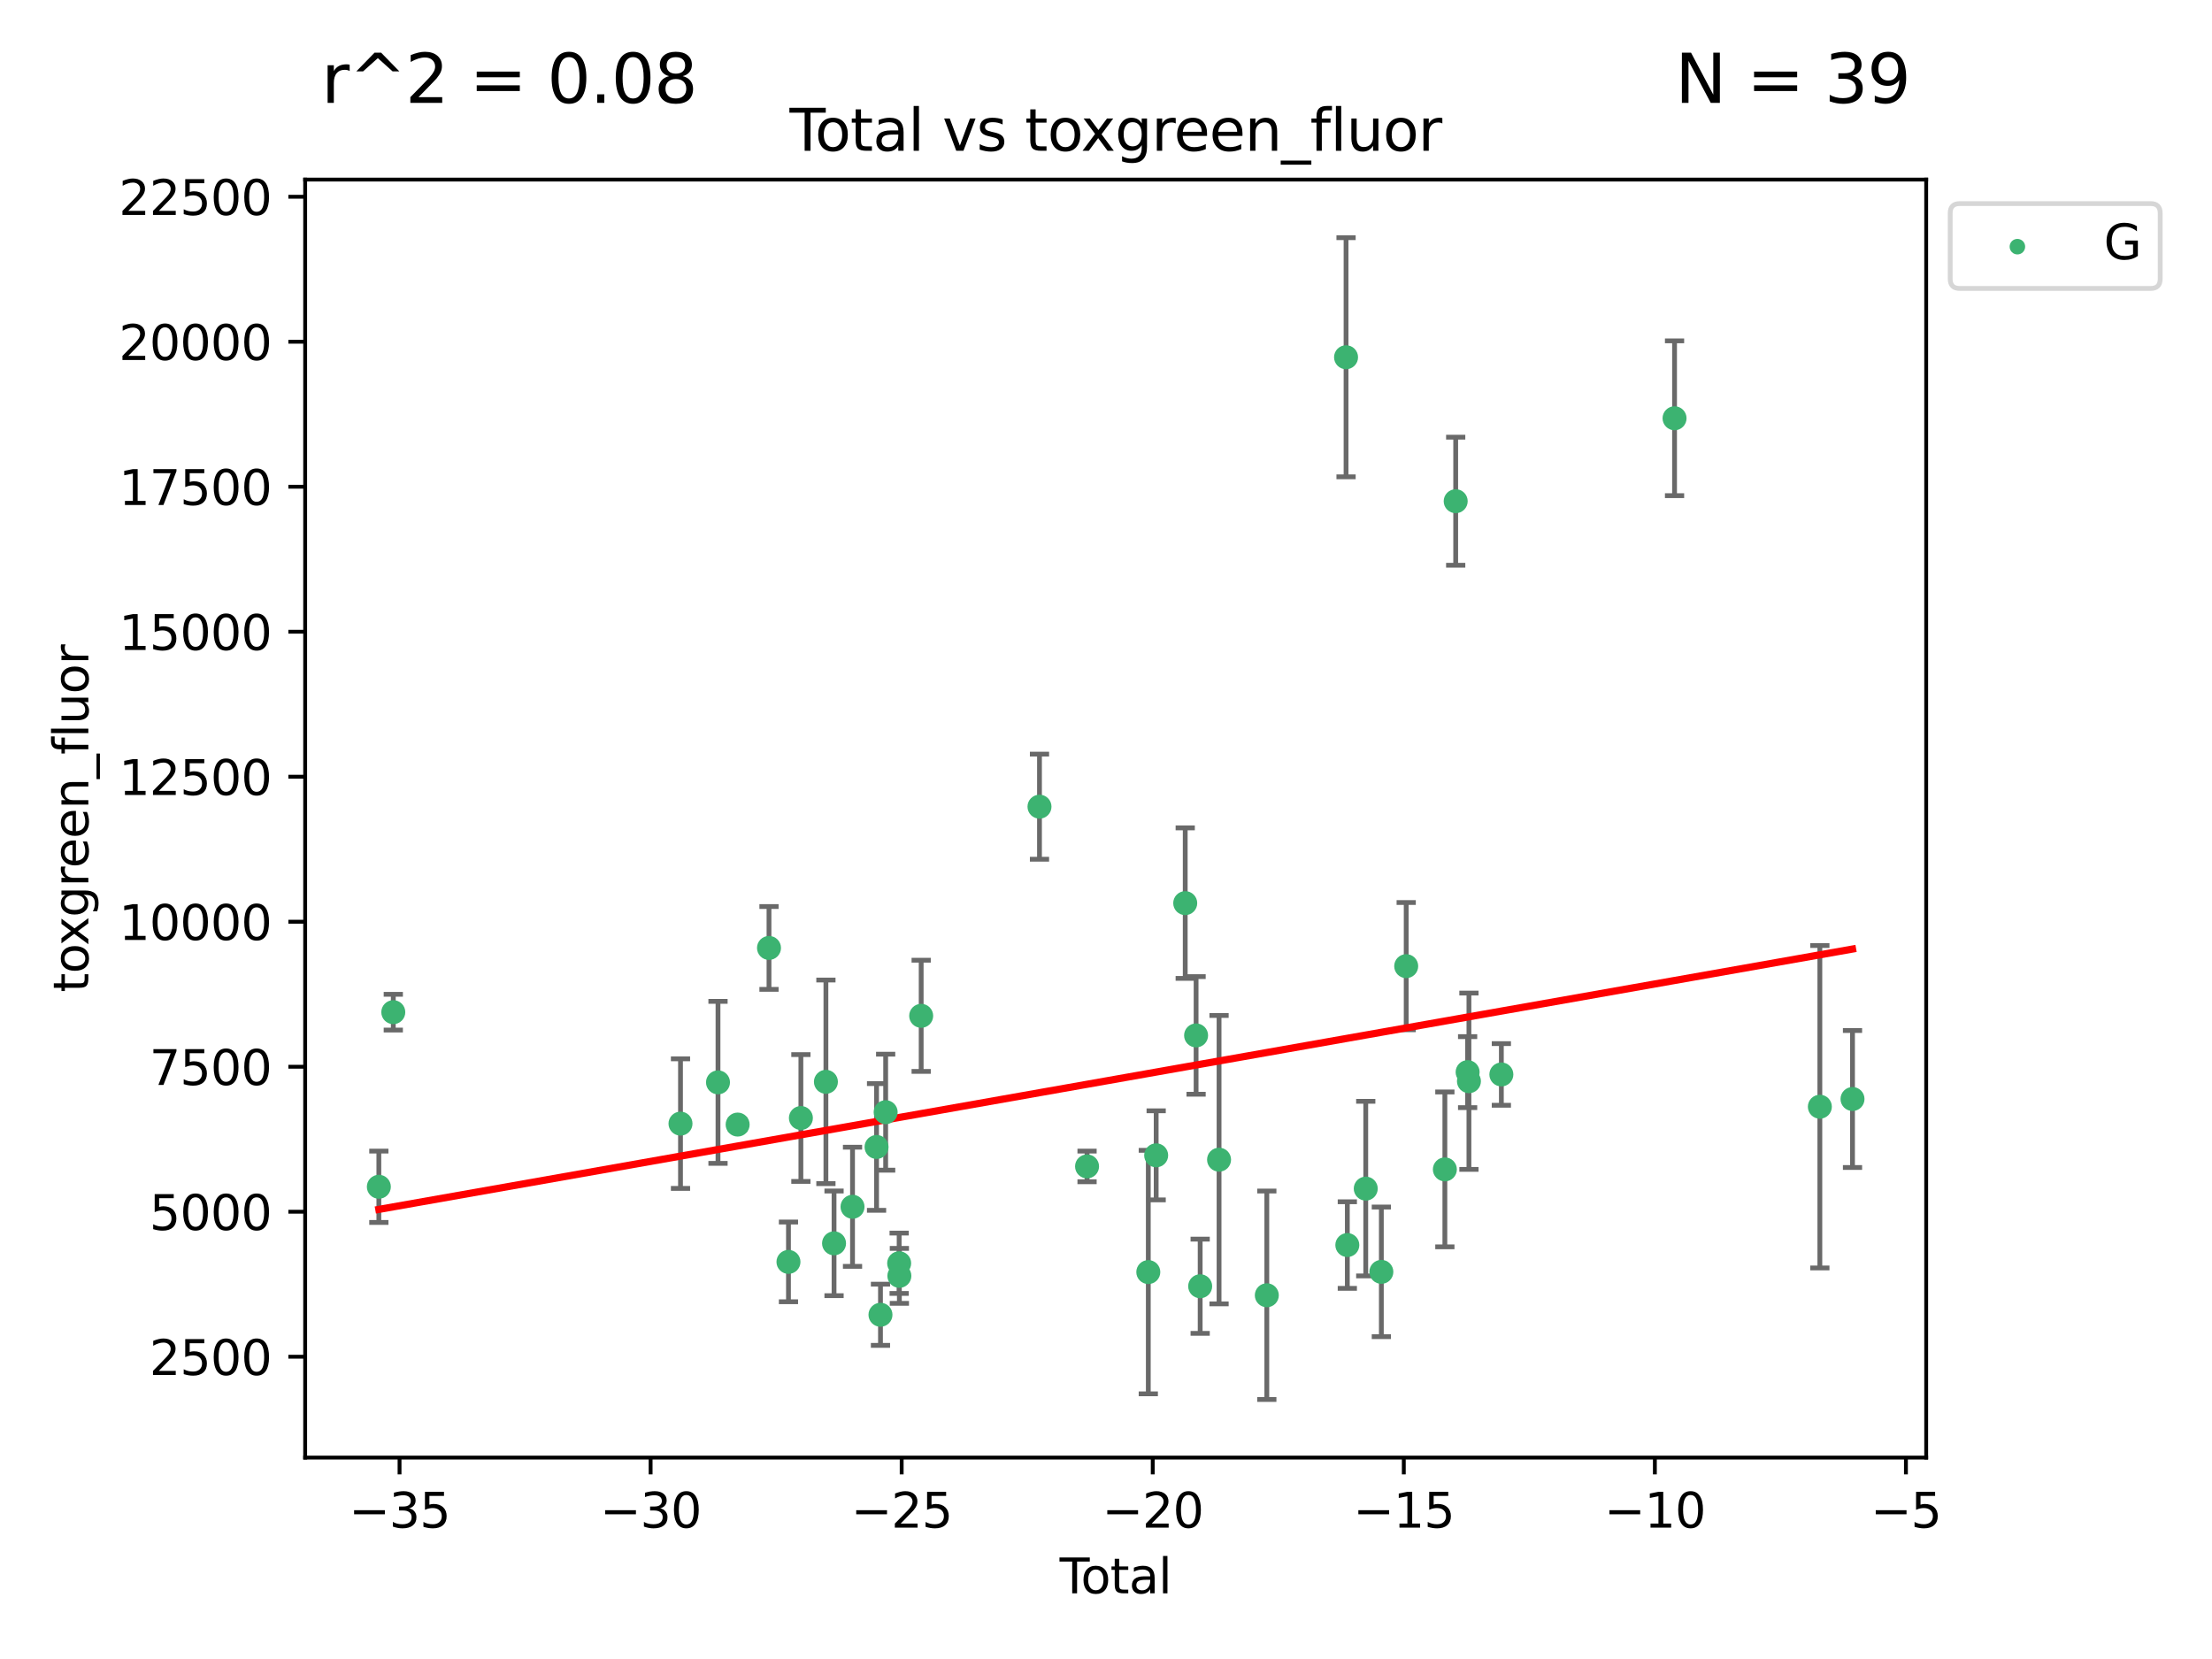 <?xml version="1.0" encoding="utf-8" standalone="no"?>
<!DOCTYPE svg PUBLIC "-//W3C//DTD SVG 1.1//EN"
  "http://www.w3.org/Graphics/SVG/1.1/DTD/svg11.dtd">
<svg xmlns:xlink="http://www.w3.org/1999/xlink" width="460.8pt" height="345.6pt" viewBox="0 0 460.8 345.6" xmlns="http://www.w3.org/2000/svg" version="1.1">
 <defs>
  <style type="text/css">*{stroke-linejoin: round; stroke-linecap: butt}</style>
 </defs>
 <g id="figure_1">
  <g id="patch_1">
   <path d="M 0 345.6 
L 460.8 345.6 
L 460.8 0 
L 0 0 
z
" style="fill: #ffffff"/>
  </g>
  <g id="axes_1">
   <g id="patch_2">
    <path d="M 63.571 303.64 
L 401.26 303.64 
L 401.26 37.411 
L 63.571 37.411 
z
" style="fill: #ffffff"/>
   </g>
   <g id="PathCollection_1">
    <defs>
     <path id="m47fda59c06" d="M 0 1.118 
C 0.297 1.118 0.581 1 0.791 0.791 
C 1 0.581 1.118 0.297 1.118 0 
C 1.118 -0.297 1 -0.581 0.791 -0.791 
C 0.581 -1 0.297 -1.118 0 -1.118 
C -0.297 -1.118 -0.581 -1 -0.791 -0.791 
C -1 -0.581 -1.118 -0.297 -1.118 0 
C -1.118 0.297 -1 0.581 -0.791 0.791 
C -0.581 1 -0.297 1.118 0 1.118 
z
" style="stroke: #3cb371"/>
    </defs>
    <g clip-path="url(#p2d0aa99633)">
     <use xlink:href="#m47fda59c06" x="78.921" y="247.227" style="fill: #3cb371; stroke: #3cb371"/>
     <use xlink:href="#m47fda59c06" x="81.93" y="210.854" style="fill: #3cb371; stroke: #3cb371"/>
     <use xlink:href="#m47fda59c06" x="141.76" y="234.071" style="fill: #3cb371; stroke: #3cb371"/>
     <use xlink:href="#m47fda59c06" x="149.573" y="225.475" style="fill: #3cb371; stroke: #3cb371"/>
     <use xlink:href="#m47fda59c06" x="153.665" y="234.268" style="fill: #3cb371; stroke: #3cb371"/>
     <use xlink:href="#m47fda59c06" x="160.196" y="197.472" style="fill: #3cb371; stroke: #3cb371"/>
     <use xlink:href="#m47fda59c06" x="164.252" y="262.875" style="fill: #3cb371; stroke: #3cb371"/>
     <use xlink:href="#m47fda59c06" x="166.84" y="232.901" style="fill: #3cb371; stroke: #3cb371"/>
     <use xlink:href="#m47fda59c06" x="172.053" y="225.363" style="fill: #3cb371; stroke: #3cb371"/>
     <use xlink:href="#m47fda59c06" x="173.747" y="259.009" style="fill: #3cb371; stroke: #3cb371"/>
     <use xlink:href="#m47fda59c06" x="177.596" y="251.395" style="fill: #3cb371; stroke: #3cb371"/>
     <use xlink:href="#m47fda59c06" x="182.603" y="238.934" style="fill: #3cb371; stroke: #3cb371"/>
     <use xlink:href="#m47fda59c06" x="183.419" y="273.89" style="fill: #3cb371; stroke: #3cb371"/>
     <use xlink:href="#m47fda59c06" x="184.499" y="231.689" style="fill: #3cb371; stroke: #3cb371"/>
     <use xlink:href="#m47fda59c06" x="187.311" y="263.16" style="fill: #3cb371; stroke: #3cb371"/>
     <use xlink:href="#m47fda59c06" x="187.355" y="265.785" style="fill: #3cb371; stroke: #3cb371"/>
     <use xlink:href="#m47fda59c06" x="191.898" y="211.615" style="fill: #3cb371; stroke: #3cb371"/>
     <use xlink:href="#m47fda59c06" x="216.545" y="168.044" style="fill: #3cb371; stroke: #3cb371"/>
     <use xlink:href="#m47fda59c06" x="226.453" y="242.983" style="fill: #3cb371; stroke: #3cb371"/>
     <use xlink:href="#m47fda59c06" x="239.213" y="264.995" style="fill: #3cb371; stroke: #3cb371"/>
     <use xlink:href="#m47fda59c06" x="240.851" y="240.676" style="fill: #3cb371; stroke: #3cb371"/>
     <use xlink:href="#m47fda59c06" x="246.904" y="188.14" style="fill: #3cb371; stroke: #3cb371"/>
     <use xlink:href="#m47fda59c06" x="249.167" y="215.697" style="fill: #3cb371; stroke: #3cb371"/>
     <use xlink:href="#m47fda59c06" x="250.017" y="267.949" style="fill: #3cb371; stroke: #3cb371"/>
     <use xlink:href="#m47fda59c06" x="253.952" y="241.583" style="fill: #3cb371; stroke: #3cb371"/>
     <use xlink:href="#m47fda59c06" x="263.901" y="269.828" style="fill: #3cb371; stroke: #3cb371"/>
     <use xlink:href="#m47fda59c06" x="280.407" y="74.42" style="fill: #3cb371; stroke: #3cb371"/>
     <use xlink:href="#m47fda59c06" x="280.673" y="259.367" style="fill: #3cb371; stroke: #3cb371"/>
     <use xlink:href="#m47fda59c06" x="284.511" y="247.611" style="fill: #3cb371; stroke: #3cb371"/>
     <use xlink:href="#m47fda59c06" x="287.76" y="264.952" style="fill: #3cb371; stroke: #3cb371"/>
     <use xlink:href="#m47fda59c06" x="292.937" y="201.267" style="fill: #3cb371; stroke: #3cb371"/>
     <use xlink:href="#m47fda59c06" x="300.991" y="243.605" style="fill: #3cb371; stroke: #3cb371"/>
     <use xlink:href="#m47fda59c06" x="303.248" y="104.411" style="fill: #3cb371; stroke: #3cb371"/>
     <use xlink:href="#m47fda59c06" x="305.733" y="223.343" style="fill: #3cb371; stroke: #3cb371"/>
     <use xlink:href="#m47fda59c06" x="306.006" y="225.238" style="fill: #3cb371; stroke: #3cb371"/>
     <use xlink:href="#m47fda59c06" x="312.761" y="223.827" style="fill: #3cb371; stroke: #3cb371"/>
     <use xlink:href="#m47fda59c06" x="348.839" y="87.133" style="fill: #3cb371; stroke: #3cb371"/>
     <use xlink:href="#m47fda59c06" x="379.109" y="230.553" style="fill: #3cb371; stroke: #3cb371"/>
     <use xlink:href="#m47fda59c06" x="385.911" y="228.943" style="fill: #3cb371; stroke: #3cb371"/>
    </g>
   </g>
   <g id="matplotlib.axis_1">
    <g id="xtick_1">
     <g id="line2d_1">
      <defs>
       <path id="m4fdd959d1a" d="M 0 0 
L 0 3.5 
" style="stroke: #000000; stroke-width: 0.8"/>
      </defs>
      <g>
       <use xlink:href="#m4fdd959d1a" x="83.232" y="303.64" style="stroke: #000000; stroke-width: 0.8"/>
      </g>
     </g>
     <g id="text_1">
      <!-- −35 -->
      <g transform="translate(72.68 318.238)scale(0.1 -0.1)">
       <defs>
        <path id="DejaVuSans-2212" d="M 678 2272 
L 4684 2272 
L 4684 1741 
L 678 1741 
L 678 2272 
z
" transform="scale(0.016)"/>
        <path id="DejaVuSans-33" d="M 2597 2516 
Q 3050 2419 3304 2112 
Q 3559 1806 3559 1356 
Q 3559 666 3084 287 
Q 2609 -91 1734 -91 
Q 1441 -91 1130 -33 
Q 819 25 488 141 
L 488 750 
Q 750 597 1062 519 
Q 1375 441 1716 441 
Q 2309 441 2620 675 
Q 2931 909 2931 1356 
Q 2931 1769 2642 2001 
Q 2353 2234 1838 2234 
L 1294 2234 
L 1294 2753 
L 1863 2753 
Q 2328 2753 2575 2939 
Q 2822 3125 2822 3475 
Q 2822 3834 2567 4026 
Q 2313 4219 1838 4219 
Q 1578 4219 1281 4162 
Q 984 4106 628 3988 
L 628 4550 
Q 988 4650 1302 4700 
Q 1616 4750 1894 4750 
Q 2613 4750 3031 4423 
Q 3450 4097 3450 3541 
Q 3450 3153 3228 2886 
Q 3006 2619 2597 2516 
z
" transform="scale(0.016)"/>
        <path id="DejaVuSans-35" d="M 691 4666 
L 3169 4666 
L 3169 4134 
L 1269 4134 
L 1269 2991 
Q 1406 3038 1543 3061 
Q 1681 3084 1819 3084 
Q 2600 3084 3056 2656 
Q 3513 2228 3513 1497 
Q 3513 744 3044 326 
Q 2575 -91 1722 -91 
Q 1428 -91 1123 -41 
Q 819 9 494 109 
L 494 744 
Q 775 591 1075 516 
Q 1375 441 1709 441 
Q 2250 441 2565 725 
Q 2881 1009 2881 1497 
Q 2881 1984 2565 2268 
Q 2250 2553 1709 2553 
Q 1456 2553 1204 2497 
Q 953 2441 691 2322 
L 691 4666 
z
" transform="scale(0.016)"/>
       </defs>
       <use xlink:href="#DejaVuSans-2212"/>
       <use xlink:href="#DejaVuSans-33" x="83.789"/>
       <use xlink:href="#DejaVuSans-35" x="147.412"/>
      </g>
     </g>
    </g>
    <g id="xtick_2">
     <g id="line2d_2">
      <g>
       <use xlink:href="#m4fdd959d1a" x="135.534" y="303.64" style="stroke: #000000; stroke-width: 0.8"/>
      </g>
     </g>
     <g id="text_2">
      <!-- −30 -->
      <g transform="translate(124.981 318.238)scale(0.1 -0.1)">
       <defs>
        <path id="DejaVuSans-30" d="M 2034 4250 
Q 1547 4250 1301 3770 
Q 1056 3291 1056 2328 
Q 1056 1369 1301 889 
Q 1547 409 2034 409 
Q 2525 409 2770 889 
Q 3016 1369 3016 2328 
Q 3016 3291 2770 3770 
Q 2525 4250 2034 4250 
z
M 2034 4750 
Q 2819 4750 3233 4129 
Q 3647 3509 3647 2328 
Q 3647 1150 3233 529 
Q 2819 -91 2034 -91 
Q 1250 -91 836 529 
Q 422 1150 422 2328 
Q 422 3509 836 4129 
Q 1250 4750 2034 4750 
z
" transform="scale(0.016)"/>
       </defs>
       <use xlink:href="#DejaVuSans-2212"/>
       <use xlink:href="#DejaVuSans-33" x="83.789"/>
       <use xlink:href="#DejaVuSans-30" x="147.412"/>
      </g>
     </g>
    </g>
    <g id="xtick_3">
     <g id="line2d_3">
      <g>
       <use xlink:href="#m4fdd959d1a" x="187.835" y="303.64" style="stroke: #000000; stroke-width: 0.8"/>
      </g>
     </g>
     <g id="text_3">
      <!-- −25 -->
      <g transform="translate(177.283 318.238)scale(0.1 -0.1)">
       <defs>
        <path id="DejaVuSans-32" d="M 1228 531 
L 3431 531 
L 3431 0 
L 469 0 
L 469 531 
Q 828 903 1448 1529 
Q 2069 2156 2228 2338 
Q 2531 2678 2651 2914 
Q 2772 3150 2772 3378 
Q 2772 3750 2511 3984 
Q 2250 4219 1831 4219 
Q 1534 4219 1204 4116 
Q 875 4013 500 3803 
L 500 4441 
Q 881 4594 1212 4672 
Q 1544 4750 1819 4750 
Q 2544 4750 2975 4387 
Q 3406 4025 3406 3419 
Q 3406 3131 3298 2873 
Q 3191 2616 2906 2266 
Q 2828 2175 2409 1742 
Q 1991 1309 1228 531 
z
" transform="scale(0.016)"/>
       </defs>
       <use xlink:href="#DejaVuSans-2212"/>
       <use xlink:href="#DejaVuSans-32" x="83.789"/>
       <use xlink:href="#DejaVuSans-35" x="147.412"/>
      </g>
     </g>
    </g>
    <g id="xtick_4">
     <g id="line2d_4">
      <g>
       <use xlink:href="#m4fdd959d1a" x="240.136" y="303.64" style="stroke: #000000; stroke-width: 0.8"/>
      </g>
     </g>
     <g id="text_4">
      <!-- −20 -->
      <g transform="translate(229.584 318.238)scale(0.1 -0.1)">
       <use xlink:href="#DejaVuSans-2212"/>
       <use xlink:href="#DejaVuSans-32" x="83.789"/>
       <use xlink:href="#DejaVuSans-30" x="147.412"/>
      </g>
     </g>
    </g>
    <g id="xtick_5">
     <g id="line2d_5">
      <g>
       <use xlink:href="#m4fdd959d1a" x="292.437" y="303.64" style="stroke: #000000; stroke-width: 0.8"/>
      </g>
     </g>
     <g id="text_5">
      <!-- −15 -->
      <g transform="translate(281.885 318.238)scale(0.1 -0.1)">
       <defs>
        <path id="DejaVuSans-31" d="M 794 531 
L 1825 531 
L 1825 4091 
L 703 3866 
L 703 4441 
L 1819 4666 
L 2450 4666 
L 2450 531 
L 3481 531 
L 3481 0 
L 794 0 
L 794 531 
z
" transform="scale(0.016)"/>
       </defs>
       <use xlink:href="#DejaVuSans-2212"/>
       <use xlink:href="#DejaVuSans-31" x="83.789"/>
       <use xlink:href="#DejaVuSans-35" x="147.412"/>
      </g>
     </g>
    </g>
    <g id="xtick_6">
     <g id="line2d_6">
      <g>
       <use xlink:href="#m4fdd959d1a" x="344.739" y="303.64" style="stroke: #000000; stroke-width: 0.8"/>
      </g>
     </g>
     <g id="text_6">
      <!-- −10 -->
      <g transform="translate(334.186 318.238)scale(0.1 -0.1)">
       <use xlink:href="#DejaVuSans-2212"/>
       <use xlink:href="#DejaVuSans-31" x="83.789"/>
       <use xlink:href="#DejaVuSans-30" x="147.412"/>
      </g>
     </g>
    </g>
    <g id="xtick_7">
     <g id="line2d_7">
      <g>
       <use xlink:href="#m4fdd959d1a" x="397.04" y="303.64" style="stroke: #000000; stroke-width: 0.8"/>
      </g>
     </g>
     <g id="text_7">
      <!-- −5 -->
      <g transform="translate(389.669 318.238)scale(0.1 -0.1)">
       <use xlink:href="#DejaVuSans-2212"/>
       <use xlink:href="#DejaVuSans-35" x="83.789"/>
      </g>
     </g>
    </g>
    <g id="text_8">
     <!-- Total -->
     <g transform="translate(220.739 331.917)scale(0.1 -0.1)">
      <defs>
       <path id="DejaVuSans-54" d="M -19 4666 
L 3928 4666 
L 3928 4134 
L 2272 4134 
L 2272 0 
L 1638 0 
L 1638 4134 
L -19 4134 
L -19 4666 
z
" transform="scale(0.016)"/>
       <path id="DejaVuSans-6f" d="M 1959 3097 
Q 1497 3097 1228 2736 
Q 959 2375 959 1747 
Q 959 1119 1226 758 
Q 1494 397 1959 397 
Q 2419 397 2687 759 
Q 2956 1122 2956 1747 
Q 2956 2369 2687 2733 
Q 2419 3097 1959 3097 
z
M 1959 3584 
Q 2709 3584 3137 3096 
Q 3566 2609 3566 1747 
Q 3566 888 3137 398 
Q 2709 -91 1959 -91 
Q 1206 -91 779 398 
Q 353 888 353 1747 
Q 353 2609 779 3096 
Q 1206 3584 1959 3584 
z
" transform="scale(0.016)"/>
       <path id="DejaVuSans-74" d="M 1172 4494 
L 1172 3500 
L 2356 3500 
L 2356 3053 
L 1172 3053 
L 1172 1153 
Q 1172 725 1289 603 
Q 1406 481 1766 481 
L 2356 481 
L 2356 0 
L 1766 0 
Q 1100 0 847 248 
Q 594 497 594 1153 
L 594 3053 
L 172 3053 
L 172 3500 
L 594 3500 
L 594 4494 
L 1172 4494 
z
" transform="scale(0.016)"/>
       <path id="DejaVuSans-61" d="M 2194 1759 
Q 1497 1759 1228 1600 
Q 959 1441 959 1056 
Q 959 750 1161 570 
Q 1363 391 1709 391 
Q 2188 391 2477 730 
Q 2766 1069 2766 1631 
L 2766 1759 
L 2194 1759 
z
M 3341 1997 
L 3341 0 
L 2766 0 
L 2766 531 
Q 2569 213 2275 61 
Q 1981 -91 1556 -91 
Q 1019 -91 701 211 
Q 384 513 384 1019 
Q 384 1609 779 1909 
Q 1175 2209 1959 2209 
L 2766 2209 
L 2766 2266 
Q 2766 2663 2505 2880 
Q 2244 3097 1772 3097 
Q 1472 3097 1187 3025 
Q 903 2953 641 2809 
L 641 3341 
Q 956 3463 1253 3523 
Q 1550 3584 1831 3584 
Q 2591 3584 2966 3190 
Q 3341 2797 3341 1997 
z
" transform="scale(0.016)"/>
       <path id="DejaVuSans-6c" d="M 603 4863 
L 1178 4863 
L 1178 0 
L 603 0 
L 603 4863 
z
" transform="scale(0.016)"/>
      </defs>
      <use xlink:href="#DejaVuSans-54"/>
      <use xlink:href="#DejaVuSans-6f" x="44.084"/>
      <use xlink:href="#DejaVuSans-74" x="105.266"/>
      <use xlink:href="#DejaVuSans-61" x="144.475"/>
      <use xlink:href="#DejaVuSans-6c" x="205.754"/>
     </g>
    </g>
   </g>
   <g id="matplotlib.axis_2">
    <g id="ytick_1">
     <g id="line2d_8">
      <defs>
       <path id="m1742ace0cc" d="M 0 0 
L -3.5 0 
" style="stroke: #000000; stroke-width: 0.8"/>
      </defs>
      <g>
       <use xlink:href="#m1742ace0cc" x="63.571" y="282.632" style="stroke: #000000; stroke-width: 0.8"/>
      </g>
     </g>
     <g id="text_9">
      <!-- 2500 -->
      <g transform="translate(31.121 286.431)scale(0.1 -0.1)">
       <use xlink:href="#DejaVuSans-32"/>
       <use xlink:href="#DejaVuSans-35" x="63.623"/>
       <use xlink:href="#DejaVuSans-30" x="127.246"/>
       <use xlink:href="#DejaVuSans-30" x="190.869"/>
      </g>
     </g>
    </g>
    <g id="ytick_2">
     <g id="line2d_9">
      <g>
       <use xlink:href="#m1742ace0cc" x="63.571" y="252.425" style="stroke: #000000; stroke-width: 0.8"/>
      </g>
     </g>
     <g id="text_10">
      <!-- 5000 -->
      <g transform="translate(31.121 256.225)scale(0.1 -0.1)">
       <use xlink:href="#DejaVuSans-35"/>
       <use xlink:href="#DejaVuSans-30" x="63.623"/>
       <use xlink:href="#DejaVuSans-30" x="127.246"/>
       <use xlink:href="#DejaVuSans-30" x="190.869"/>
      </g>
     </g>
    </g>
    <g id="ytick_3">
     <g id="line2d_10">
      <g>
       <use xlink:href="#m1742ace0cc" x="63.571" y="222.219" style="stroke: #000000; stroke-width: 0.8"/>
      </g>
     </g>
     <g id="text_11">
      <!-- 7500 -->
      <g transform="translate(31.121 226.019)scale(0.1 -0.1)">
       <defs>
        <path id="DejaVuSans-37" d="M 525 4666 
L 3525 4666 
L 3525 4397 
L 1831 0 
L 1172 0 
L 2766 4134 
L 525 4134 
L 525 4666 
z
" transform="scale(0.016)"/>
       </defs>
       <use xlink:href="#DejaVuSans-37"/>
       <use xlink:href="#DejaVuSans-35" x="63.623"/>
       <use xlink:href="#DejaVuSans-30" x="127.246"/>
       <use xlink:href="#DejaVuSans-30" x="190.869"/>
      </g>
     </g>
    </g>
    <g id="ytick_4">
     <g id="line2d_11">
      <g>
       <use xlink:href="#m1742ace0cc" x="63.571" y="192.013" style="stroke: #000000; stroke-width: 0.8"/>
      </g>
     </g>
     <g id="text_12">
      <!-- 10000 -->
      <g transform="translate(24.759 195.812)scale(0.1 -0.1)">
       <use xlink:href="#DejaVuSans-31"/>
       <use xlink:href="#DejaVuSans-30" x="63.623"/>
       <use xlink:href="#DejaVuSans-30" x="127.246"/>
       <use xlink:href="#DejaVuSans-30" x="190.869"/>
       <use xlink:href="#DejaVuSans-30" x="254.492"/>
      </g>
     </g>
    </g>
    <g id="ytick_5">
     <g id="line2d_12">
      <g>
       <use xlink:href="#m1742ace0cc" x="63.571" y="161.807" style="stroke: #000000; stroke-width: 0.8"/>
      </g>
     </g>
     <g id="text_13">
      <!-- 12500 -->
      <g transform="translate(24.759 165.606)scale(0.1 -0.1)">
       <use xlink:href="#DejaVuSans-31"/>
       <use xlink:href="#DejaVuSans-32" x="63.623"/>
       <use xlink:href="#DejaVuSans-35" x="127.246"/>
       <use xlink:href="#DejaVuSans-30" x="190.869"/>
       <use xlink:href="#DejaVuSans-30" x="254.492"/>
      </g>
     </g>
    </g>
    <g id="ytick_6">
     <g id="line2d_13">
      <g>
       <use xlink:href="#m1742ace0cc" x="63.571" y="131.601" style="stroke: #000000; stroke-width: 0.8"/>
      </g>
     </g>
     <g id="text_14">
      <!-- 15000 -->
      <g transform="translate(24.759 135.4)scale(0.1 -0.1)">
       <use xlink:href="#DejaVuSans-31"/>
       <use xlink:href="#DejaVuSans-35" x="63.623"/>
       <use xlink:href="#DejaVuSans-30" x="127.246"/>
       <use xlink:href="#DejaVuSans-30" x="190.869"/>
       <use xlink:href="#DejaVuSans-30" x="254.492"/>
      </g>
     </g>
    </g>
    <g id="ytick_7">
     <g id="line2d_14">
      <g>
       <use xlink:href="#m1742ace0cc" x="63.571" y="101.395" style="stroke: #000000; stroke-width: 0.8"/>
      </g>
     </g>
     <g id="text_15">
      <!-- 17500 -->
      <g transform="translate(24.759 105.194)scale(0.1 -0.1)">
       <use xlink:href="#DejaVuSans-31"/>
       <use xlink:href="#DejaVuSans-37" x="63.623"/>
       <use xlink:href="#DejaVuSans-35" x="127.246"/>
       <use xlink:href="#DejaVuSans-30" x="190.869"/>
       <use xlink:href="#DejaVuSans-30" x="254.492"/>
      </g>
     </g>
    </g>
    <g id="ytick_8">
     <g id="line2d_15">
      <g>
       <use xlink:href="#m1742ace0cc" x="63.571" y="71.189" style="stroke: #000000; stroke-width: 0.8"/>
      </g>
     </g>
     <g id="text_16">
      <!-- 20000 -->
      <g transform="translate(24.759 74.988)scale(0.1 -0.1)">
       <use xlink:href="#DejaVuSans-32"/>
       <use xlink:href="#DejaVuSans-30" x="63.623"/>
       <use xlink:href="#DejaVuSans-30" x="127.246"/>
       <use xlink:href="#DejaVuSans-30" x="190.869"/>
       <use xlink:href="#DejaVuSans-30" x="254.492"/>
      </g>
     </g>
    </g>
    <g id="ytick_9">
     <g id="line2d_16">
      <g>
       <use xlink:href="#m1742ace0cc" x="63.571" y="40.982" style="stroke: #000000; stroke-width: 0.8"/>
      </g>
     </g>
     <g id="text_17">
      <!-- 22500 -->
      <g transform="translate(24.759 44.782)scale(0.1 -0.1)">
       <use xlink:href="#DejaVuSans-32"/>
       <use xlink:href="#DejaVuSans-32" x="63.623"/>
       <use xlink:href="#DejaVuSans-35" x="127.246"/>
       <use xlink:href="#DejaVuSans-30" x="190.869"/>
       <use xlink:href="#DejaVuSans-30" x="254.492"/>
      </g>
     </g>
    </g>
    <g id="text_18">
     <!-- toxgreen_fluor -->
     <g transform="translate(18.401 206.72)rotate(-90)scale(0.1 -0.1)">
      <defs>
       <path id="DejaVuSans-78" d="M 3513 3500 
L 2247 1797 
L 3578 0 
L 2900 0 
L 1881 1375 
L 863 0 
L 184 0 
L 1544 1831 
L 300 3500 
L 978 3500 
L 1906 2253 
L 2834 3500 
L 3513 3500 
z
" transform="scale(0.016)"/>
       <path id="DejaVuSans-67" d="M 2906 1791 
Q 2906 2416 2648 2759 
Q 2391 3103 1925 3103 
Q 1463 3103 1205 2759 
Q 947 2416 947 1791 
Q 947 1169 1205 825 
Q 1463 481 1925 481 
Q 2391 481 2648 825 
Q 2906 1169 2906 1791 
z
M 3481 434 
Q 3481 -459 3084 -895 
Q 2688 -1331 1869 -1331 
Q 1566 -1331 1297 -1286 
Q 1028 -1241 775 -1147 
L 775 -588 
Q 1028 -725 1275 -790 
Q 1522 -856 1778 -856 
Q 2344 -856 2625 -561 
Q 2906 -266 2906 331 
L 2906 616 
Q 2728 306 2450 153 
Q 2172 0 1784 0 
Q 1141 0 747 490 
Q 353 981 353 1791 
Q 353 2603 747 3093 
Q 1141 3584 1784 3584 
Q 2172 3584 2450 3431 
Q 2728 3278 2906 2969 
L 2906 3500 
L 3481 3500 
L 3481 434 
z
" transform="scale(0.016)"/>
       <path id="DejaVuSans-72" d="M 2631 2963 
Q 2534 3019 2420 3045 
Q 2306 3072 2169 3072 
Q 1681 3072 1420 2755 
Q 1159 2438 1159 1844 
L 1159 0 
L 581 0 
L 581 3500 
L 1159 3500 
L 1159 2956 
Q 1341 3275 1631 3429 
Q 1922 3584 2338 3584 
Q 2397 3584 2469 3576 
Q 2541 3569 2628 3553 
L 2631 2963 
z
" transform="scale(0.016)"/>
       <path id="DejaVuSans-65" d="M 3597 1894 
L 3597 1613 
L 953 1613 
Q 991 1019 1311 708 
Q 1631 397 2203 397 
Q 2534 397 2845 478 
Q 3156 559 3463 722 
L 3463 178 
Q 3153 47 2828 -22 
Q 2503 -91 2169 -91 
Q 1331 -91 842 396 
Q 353 884 353 1716 
Q 353 2575 817 3079 
Q 1281 3584 2069 3584 
Q 2775 3584 3186 3129 
Q 3597 2675 3597 1894 
z
M 3022 2063 
Q 3016 2534 2758 2815 
Q 2500 3097 2075 3097 
Q 1594 3097 1305 2825 
Q 1016 2553 972 2059 
L 3022 2063 
z
" transform="scale(0.016)"/>
       <path id="DejaVuSans-6e" d="M 3513 2113 
L 3513 0 
L 2938 0 
L 2938 2094 
Q 2938 2591 2744 2837 
Q 2550 3084 2163 3084 
Q 1697 3084 1428 2787 
Q 1159 2491 1159 1978 
L 1159 0 
L 581 0 
L 581 3500 
L 1159 3500 
L 1159 2956 
Q 1366 3272 1645 3428 
Q 1925 3584 2291 3584 
Q 2894 3584 3203 3211 
Q 3513 2838 3513 2113 
z
" transform="scale(0.016)"/>
       <path id="DejaVuSans-5f" d="M 3263 -1063 
L 3263 -1509 
L -63 -1509 
L -63 -1063 
L 3263 -1063 
z
" transform="scale(0.016)"/>
       <path id="DejaVuSans-66" d="M 2375 4863 
L 2375 4384 
L 1825 4384 
Q 1516 4384 1395 4259 
Q 1275 4134 1275 3809 
L 1275 3500 
L 2222 3500 
L 2222 3053 
L 1275 3053 
L 1275 0 
L 697 0 
L 697 3053 
L 147 3053 
L 147 3500 
L 697 3500 
L 697 3744 
Q 697 4328 969 4595 
Q 1241 4863 1831 4863 
L 2375 4863 
z
" transform="scale(0.016)"/>
       <path id="DejaVuSans-75" d="M 544 1381 
L 544 3500 
L 1119 3500 
L 1119 1403 
Q 1119 906 1312 657 
Q 1506 409 1894 409 
Q 2359 409 2629 706 
Q 2900 1003 2900 1516 
L 2900 3500 
L 3475 3500 
L 3475 0 
L 2900 0 
L 2900 538 
Q 2691 219 2414 64 
Q 2138 -91 1772 -91 
Q 1169 -91 856 284 
Q 544 659 544 1381 
z
M 1991 3584 
L 1991 3584 
z
" transform="scale(0.016)"/>
      </defs>
      <use xlink:href="#DejaVuSans-74"/>
      <use xlink:href="#DejaVuSans-6f" x="39.209"/>
      <use xlink:href="#DejaVuSans-78" x="97.266"/>
      <use xlink:href="#DejaVuSans-67" x="156.445"/>
      <use xlink:href="#DejaVuSans-72" x="219.922"/>
      <use xlink:href="#DejaVuSans-65" x="258.785"/>
      <use xlink:href="#DejaVuSans-65" x="320.309"/>
      <use xlink:href="#DejaVuSans-6e" x="381.832"/>
      <use xlink:href="#DejaVuSans-5f" x="445.211"/>
      <use xlink:href="#DejaVuSans-66" x="495.211"/>
      <use xlink:href="#DejaVuSans-6c" x="530.416"/>
      <use xlink:href="#DejaVuSans-75" x="558.199"/>
      <use xlink:href="#DejaVuSans-6f" x="621.578"/>
      <use xlink:href="#DejaVuSans-72" x="682.76"/>
     </g>
    </g>
   </g>
   <g id="LineCollection_1">
    <path d="M 78.921 254.656 
L 78.921 239.798 
" clip-path="url(#p2d0aa99633)" style="fill: none; stroke: #696969"/>
    <path d="M 81.93 214.576 
L 81.93 207.133 
" clip-path="url(#p2d0aa99633)" style="fill: none; stroke: #696969"/>
    <path d="M 141.76 247.566 
L 141.76 220.575 
" clip-path="url(#p2d0aa99633)" style="fill: none; stroke: #696969"/>
    <path d="M 149.573 242.352 
L 149.573 208.599 
" clip-path="url(#p2d0aa99633)" style="fill: none; stroke: #696969"/>
    <path d="M 153.665 235.294 
L 153.665 233.242 
" clip-path="url(#p2d0aa99633)" style="fill: none; stroke: #696969"/>
    <path d="M 160.196 206.097 
L 160.196 188.848 
" clip-path="url(#p2d0aa99633)" style="fill: none; stroke: #696969"/>
    <path d="M 164.252 271.18 
L 164.252 254.57 
" clip-path="url(#p2d0aa99633)" style="fill: none; stroke: #696969"/>
    <path d="M 166.84 246.114 
L 166.84 219.689 
" clip-path="url(#p2d0aa99633)" style="fill: none; stroke: #696969"/>
    <path d="M 172.053 246.572 
L 172.053 204.155 
" clip-path="url(#p2d0aa99633)" style="fill: none; stroke: #696969"/>
    <path d="M 173.747 269.91 
L 173.747 248.108 
" clip-path="url(#p2d0aa99633)" style="fill: none; stroke: #696969"/>
    <path d="M 177.596 263.809 
L 177.596 238.981 
" clip-path="url(#p2d0aa99633)" style="fill: none; stroke: #696969"/>
    <path d="M 182.603 252.132 
L 182.603 225.736 
" clip-path="url(#p2d0aa99633)" style="fill: none; stroke: #696969"/>
    <path d="M 183.419 280.263 
L 183.419 267.518 
" clip-path="url(#p2d0aa99633)" style="fill: none; stroke: #696969"/>
    <path d="M 184.499 243.769 
L 184.499 219.608 
" clip-path="url(#p2d0aa99633)" style="fill: none; stroke: #696969"/>
    <path d="M 187.311 269.446 
L 187.311 256.875 
" clip-path="url(#p2d0aa99633)" style="fill: none; stroke: #696969"/>
    <path d="M 187.355 271.507 
L 187.355 260.062 
" clip-path="url(#p2d0aa99633)" style="fill: none; stroke: #696969"/>
    <path d="M 191.898 223.197 
L 191.898 200.032 
" clip-path="url(#p2d0aa99633)" style="fill: none; stroke: #696969"/>
    <path d="M 216.545 178.991 
L 216.545 157.097 
" clip-path="url(#p2d0aa99633)" style="fill: none; stroke: #696969"/>
    <path d="M 226.453 246.176 
L 226.453 239.791 
" clip-path="url(#p2d0aa99633)" style="fill: none; stroke: #696969"/>
    <path d="M 239.213 290.359 
L 239.213 239.631 
" clip-path="url(#p2d0aa99633)" style="fill: none; stroke: #696969"/>
    <path d="M 240.851 249.954 
L 240.851 231.399 
" clip-path="url(#p2d0aa99633)" style="fill: none; stroke: #696969"/>
    <path d="M 246.904 203.818 
L 246.904 172.462 
" clip-path="url(#p2d0aa99633)" style="fill: none; stroke: #696969"/>
    <path d="M 249.167 227.946 
L 249.167 203.448 
" clip-path="url(#p2d0aa99633)" style="fill: none; stroke: #696969"/>
    <path d="M 250.017 277.764 
L 250.017 258.134 
" clip-path="url(#p2d0aa99633)" style="fill: none; stroke: #696969"/>
    <path d="M 253.952 271.622 
L 253.952 211.545 
" clip-path="url(#p2d0aa99633)" style="fill: none; stroke: #696969"/>
    <path d="M 263.901 291.539 
L 263.901 248.117 
" clip-path="url(#p2d0aa99633)" style="fill: none; stroke: #696969"/>
    <path d="M 280.407 99.327 
L 280.407 49.513 
" clip-path="url(#p2d0aa99633)" style="fill: none; stroke: #696969"/>
    <path d="M 280.673 268.385 
L 280.673 250.349 
" clip-path="url(#p2d0aa99633)" style="fill: none; stroke: #696969"/>
    <path d="M 284.511 265.798 
L 284.511 229.425 
" clip-path="url(#p2d0aa99633)" style="fill: none; stroke: #696969"/>
    <path d="M 287.76 278.456 
L 287.76 251.449 
" clip-path="url(#p2d0aa99633)" style="fill: none; stroke: #696969"/>
    <path d="M 292.937 214.522 
L 292.937 188.012 
" clip-path="url(#p2d0aa99633)" style="fill: none; stroke: #696969"/>
    <path d="M 300.991 259.734 
L 300.991 227.477 
" clip-path="url(#p2d0aa99633)" style="fill: none; stroke: #696969"/>
    <path d="M 303.248 117.753 
L 303.248 91.069 
" clip-path="url(#p2d0aa99633)" style="fill: none; stroke: #696969"/>
    <path d="M 305.733 230.738 
L 305.733 215.949 
" clip-path="url(#p2d0aa99633)" style="fill: none; stroke: #696969"/>
    <path d="M 306.006 243.603 
L 306.006 206.873 
" clip-path="url(#p2d0aa99633)" style="fill: none; stroke: #696969"/>
    <path d="M 312.761 230.249 
L 312.761 217.405 
" clip-path="url(#p2d0aa99633)" style="fill: none; stroke: #696969"/>
    <path d="M 348.839 103.257 
L 348.839 71.009 
" clip-path="url(#p2d0aa99633)" style="fill: none; stroke: #696969"/>
    <path d="M 379.109 264.137 
L 379.109 196.968 
" clip-path="url(#p2d0aa99633)" style="fill: none; stroke: #696969"/>
    <path d="M 385.911 243.209 
L 385.911 214.677 
" clip-path="url(#p2d0aa99633)" style="fill: none; stroke: #696969"/>
   </g>
   <g id="line2d_17">
    <defs>
     <path id="m40d6e9bed5" d="M 2 0 
L -2 -0 
" style="stroke: #696969"/>
    </defs>
    <g clip-path="url(#p2d0aa99633)">
     <use xlink:href="#m40d6e9bed5" x="78.921" y="254.656" style="fill: #696969; stroke: #696969"/>
     <use xlink:href="#m40d6e9bed5" x="81.93" y="214.576" style="fill: #696969; stroke: #696969"/>
     <use xlink:href="#m40d6e9bed5" x="141.76" y="247.566" style="fill: #696969; stroke: #696969"/>
     <use xlink:href="#m40d6e9bed5" x="149.573" y="242.352" style="fill: #696969; stroke: #696969"/>
     <use xlink:href="#m40d6e9bed5" x="153.665" y="235.294" style="fill: #696969; stroke: #696969"/>
     <use xlink:href="#m40d6e9bed5" x="160.196" y="206.097" style="fill: #696969; stroke: #696969"/>
     <use xlink:href="#m40d6e9bed5" x="164.252" y="271.18" style="fill: #696969; stroke: #696969"/>
     <use xlink:href="#m40d6e9bed5" x="166.84" y="246.114" style="fill: #696969; stroke: #696969"/>
     <use xlink:href="#m40d6e9bed5" x="172.053" y="246.572" style="fill: #696969; stroke: #696969"/>
     <use xlink:href="#m40d6e9bed5" x="173.747" y="269.91" style="fill: #696969; stroke: #696969"/>
     <use xlink:href="#m40d6e9bed5" x="177.596" y="263.809" style="fill: #696969; stroke: #696969"/>
     <use xlink:href="#m40d6e9bed5" x="182.603" y="252.132" style="fill: #696969; stroke: #696969"/>
     <use xlink:href="#m40d6e9bed5" x="183.419" y="280.263" style="fill: #696969; stroke: #696969"/>
     <use xlink:href="#m40d6e9bed5" x="184.499" y="243.769" style="fill: #696969; stroke: #696969"/>
     <use xlink:href="#m40d6e9bed5" x="187.311" y="269.446" style="fill: #696969; stroke: #696969"/>
     <use xlink:href="#m40d6e9bed5" x="187.355" y="271.507" style="fill: #696969; stroke: #696969"/>
     <use xlink:href="#m40d6e9bed5" x="191.898" y="223.197" style="fill: #696969; stroke: #696969"/>
     <use xlink:href="#m40d6e9bed5" x="216.545" y="178.991" style="fill: #696969; stroke: #696969"/>
     <use xlink:href="#m40d6e9bed5" x="226.453" y="246.176" style="fill: #696969; stroke: #696969"/>
     <use xlink:href="#m40d6e9bed5" x="239.213" y="290.359" style="fill: #696969; stroke: #696969"/>
     <use xlink:href="#m40d6e9bed5" x="240.851" y="249.954" style="fill: #696969; stroke: #696969"/>
     <use xlink:href="#m40d6e9bed5" x="246.904" y="203.818" style="fill: #696969; stroke: #696969"/>
     <use xlink:href="#m40d6e9bed5" x="249.167" y="227.946" style="fill: #696969; stroke: #696969"/>
     <use xlink:href="#m40d6e9bed5" x="250.017" y="277.764" style="fill: #696969; stroke: #696969"/>
     <use xlink:href="#m40d6e9bed5" x="253.952" y="271.622" style="fill: #696969; stroke: #696969"/>
     <use xlink:href="#m40d6e9bed5" x="263.901" y="291.539" style="fill: #696969; stroke: #696969"/>
     <use xlink:href="#m40d6e9bed5" x="280.407" y="99.327" style="fill: #696969; stroke: #696969"/>
     <use xlink:href="#m40d6e9bed5" x="280.673" y="268.385" style="fill: #696969; stroke: #696969"/>
     <use xlink:href="#m40d6e9bed5" x="284.511" y="265.798" style="fill: #696969; stroke: #696969"/>
     <use xlink:href="#m40d6e9bed5" x="287.76" y="278.456" style="fill: #696969; stroke: #696969"/>
     <use xlink:href="#m40d6e9bed5" x="292.937" y="214.522" style="fill: #696969; stroke: #696969"/>
     <use xlink:href="#m40d6e9bed5" x="300.991" y="259.734" style="fill: #696969; stroke: #696969"/>
     <use xlink:href="#m40d6e9bed5" x="303.248" y="117.753" style="fill: #696969; stroke: #696969"/>
     <use xlink:href="#m40d6e9bed5" x="305.733" y="230.738" style="fill: #696969; stroke: #696969"/>
     <use xlink:href="#m40d6e9bed5" x="306.006" y="243.603" style="fill: #696969; stroke: #696969"/>
     <use xlink:href="#m40d6e9bed5" x="312.761" y="230.249" style="fill: #696969; stroke: #696969"/>
     <use xlink:href="#m40d6e9bed5" x="348.839" y="103.257" style="fill: #696969; stroke: #696969"/>
     <use xlink:href="#m40d6e9bed5" x="379.109" y="264.137" style="fill: #696969; stroke: #696969"/>
     <use xlink:href="#m40d6e9bed5" x="385.911" y="243.209" style="fill: #696969; stroke: #696969"/>
    </g>
   </g>
   <g id="line2d_18">
    <g clip-path="url(#p2d0aa99633)">
     <use xlink:href="#m40d6e9bed5" x="78.921" y="239.798" style="fill: #696969; stroke: #696969"/>
     <use xlink:href="#m40d6e9bed5" x="81.93" y="207.133" style="fill: #696969; stroke: #696969"/>
     <use xlink:href="#m40d6e9bed5" x="141.76" y="220.575" style="fill: #696969; stroke: #696969"/>
     <use xlink:href="#m40d6e9bed5" x="149.573" y="208.599" style="fill: #696969; stroke: #696969"/>
     <use xlink:href="#m40d6e9bed5" x="153.665" y="233.242" style="fill: #696969; stroke: #696969"/>
     <use xlink:href="#m40d6e9bed5" x="160.196" y="188.848" style="fill: #696969; stroke: #696969"/>
     <use xlink:href="#m40d6e9bed5" x="164.252" y="254.57" style="fill: #696969; stroke: #696969"/>
     <use xlink:href="#m40d6e9bed5" x="166.84" y="219.689" style="fill: #696969; stroke: #696969"/>
     <use xlink:href="#m40d6e9bed5" x="172.053" y="204.155" style="fill: #696969; stroke: #696969"/>
     <use xlink:href="#m40d6e9bed5" x="173.747" y="248.108" style="fill: #696969; stroke: #696969"/>
     <use xlink:href="#m40d6e9bed5" x="177.596" y="238.981" style="fill: #696969; stroke: #696969"/>
     <use xlink:href="#m40d6e9bed5" x="182.603" y="225.736" style="fill: #696969; stroke: #696969"/>
     <use xlink:href="#m40d6e9bed5" x="183.419" y="267.518" style="fill: #696969; stroke: #696969"/>
     <use xlink:href="#m40d6e9bed5" x="184.499" y="219.608" style="fill: #696969; stroke: #696969"/>
     <use xlink:href="#m40d6e9bed5" x="187.311" y="256.875" style="fill: #696969; stroke: #696969"/>
     <use xlink:href="#m40d6e9bed5" x="187.355" y="260.062" style="fill: #696969; stroke: #696969"/>
     <use xlink:href="#m40d6e9bed5" x="191.898" y="200.032" style="fill: #696969; stroke: #696969"/>
     <use xlink:href="#m40d6e9bed5" x="216.545" y="157.097" style="fill: #696969; stroke: #696969"/>
     <use xlink:href="#m40d6e9bed5" x="226.453" y="239.791" style="fill: #696969; stroke: #696969"/>
     <use xlink:href="#m40d6e9bed5" x="239.213" y="239.631" style="fill: #696969; stroke: #696969"/>
     <use xlink:href="#m40d6e9bed5" x="240.851" y="231.399" style="fill: #696969; stroke: #696969"/>
     <use xlink:href="#m40d6e9bed5" x="246.904" y="172.462" style="fill: #696969; stroke: #696969"/>
     <use xlink:href="#m40d6e9bed5" x="249.167" y="203.448" style="fill: #696969; stroke: #696969"/>
     <use xlink:href="#m40d6e9bed5" x="250.017" y="258.134" style="fill: #696969; stroke: #696969"/>
     <use xlink:href="#m40d6e9bed5" x="253.952" y="211.545" style="fill: #696969; stroke: #696969"/>
     <use xlink:href="#m40d6e9bed5" x="263.901" y="248.117" style="fill: #696969; stroke: #696969"/>
     <use xlink:href="#m40d6e9bed5" x="280.407" y="49.513" style="fill: #696969; stroke: #696969"/>
     <use xlink:href="#m40d6e9bed5" x="280.673" y="250.349" style="fill: #696969; stroke: #696969"/>
     <use xlink:href="#m40d6e9bed5" x="284.511" y="229.425" style="fill: #696969; stroke: #696969"/>
     <use xlink:href="#m40d6e9bed5" x="287.76" y="251.449" style="fill: #696969; stroke: #696969"/>
     <use xlink:href="#m40d6e9bed5" x="292.937" y="188.012" style="fill: #696969; stroke: #696969"/>
     <use xlink:href="#m40d6e9bed5" x="300.991" y="227.477" style="fill: #696969; stroke: #696969"/>
     <use xlink:href="#m40d6e9bed5" x="303.248" y="91.069" style="fill: #696969; stroke: #696969"/>
     <use xlink:href="#m40d6e9bed5" x="305.733" y="215.949" style="fill: #696969; stroke: #696969"/>
     <use xlink:href="#m40d6e9bed5" x="306.006" y="206.873" style="fill: #696969; stroke: #696969"/>
     <use xlink:href="#m40d6e9bed5" x="312.761" y="217.405" style="fill: #696969; stroke: #696969"/>
     <use xlink:href="#m40d6e9bed5" x="348.839" y="71.009" style="fill: #696969; stroke: #696969"/>
     <use xlink:href="#m40d6e9bed5" x="379.109" y="196.968" style="fill: #696969; stroke: #696969"/>
     <use xlink:href="#m40d6e9bed5" x="385.911" y="214.677" style="fill: #696969; stroke: #696969"/>
    </g>
   </g>
   <g id="line2d_19">
    <path d="M 78.921 251.941 
L 81.93 251.409 
L 141.76 240.839 
L 149.573 239.458 
L 153.665 238.735 
L 160.196 237.582 
L 164.252 236.865 
L 166.84 236.408 
L 172.053 235.487 
L 173.747 235.187 
L 177.596 234.507 
L 182.603 233.623 
L 183.419 233.479 
L 184.499 233.288 
L 187.311 232.791 
L 187.355 232.783 
L 191.898 231.981 
L 216.545 227.626 
L 226.453 225.875 
L 239.213 223.621 
L 240.851 223.332 
L 246.904 222.262 
L 249.167 221.863 
L 250.017 221.712 
L 253.952 221.017 
L 263.901 219.259 
L 280.407 216.343 
L 280.673 216.296 
L 284.511 215.618 
L 287.76 215.044 
L 292.937 214.129 
L 300.991 212.706 
L 303.248 212.308 
L 305.733 211.868 
L 306.006 211.82 
L 312.761 210.627 
L 348.839 204.253 
L 379.109 198.905 
L 385.911 197.703 
" clip-path="url(#p2d0aa99633)" style="fill: none; stroke: #ff0000; stroke-width: 1.5; stroke-linecap: square"/>
   </g>
   <g id="line2d_20">
    <defs>
     <path id="m1fd976955a" d="M 0 2 
C 0.53 2 1.039 1.789 1.414 1.414 
C 1.789 1.039 2 0.53 2 0 
C 2 -0.53 1.789 -1.039 1.414 -1.414 
C 1.039 -1.789 0.53 -2 0 -2 
C -0.53 -2 -1.039 -1.789 -1.414 -1.414 
C -1.789 -1.039 -2 -0.53 -2 0 
C -2 0.53 -1.789 1.039 -1.414 1.414 
C -1.039 1.789 -0.53 2 0 2 
z
" style="stroke: #3cb371"/>
    </defs>
    <g clip-path="url(#p2d0aa99633)">
     <use xlink:href="#m1fd976955a" x="78.921" y="247.227" style="fill: #3cb371; stroke: #3cb371"/>
     <use xlink:href="#m1fd976955a" x="81.93" y="210.854" style="fill: #3cb371; stroke: #3cb371"/>
     <use xlink:href="#m1fd976955a" x="141.76" y="234.071" style="fill: #3cb371; stroke: #3cb371"/>
     <use xlink:href="#m1fd976955a" x="149.573" y="225.475" style="fill: #3cb371; stroke: #3cb371"/>
     <use xlink:href="#m1fd976955a" x="153.665" y="234.268" style="fill: #3cb371; stroke: #3cb371"/>
     <use xlink:href="#m1fd976955a" x="160.196" y="197.472" style="fill: #3cb371; stroke: #3cb371"/>
     <use xlink:href="#m1fd976955a" x="164.252" y="262.875" style="fill: #3cb371; stroke: #3cb371"/>
     <use xlink:href="#m1fd976955a" x="166.84" y="232.901" style="fill: #3cb371; stroke: #3cb371"/>
     <use xlink:href="#m1fd976955a" x="172.053" y="225.363" style="fill: #3cb371; stroke: #3cb371"/>
     <use xlink:href="#m1fd976955a" x="173.747" y="259.009" style="fill: #3cb371; stroke: #3cb371"/>
     <use xlink:href="#m1fd976955a" x="177.596" y="251.395" style="fill: #3cb371; stroke: #3cb371"/>
     <use xlink:href="#m1fd976955a" x="182.603" y="238.934" style="fill: #3cb371; stroke: #3cb371"/>
     <use xlink:href="#m1fd976955a" x="183.419" y="273.89" style="fill: #3cb371; stroke: #3cb371"/>
     <use xlink:href="#m1fd976955a" x="184.499" y="231.689" style="fill: #3cb371; stroke: #3cb371"/>
     <use xlink:href="#m1fd976955a" x="187.311" y="263.16" style="fill: #3cb371; stroke: #3cb371"/>
     <use xlink:href="#m1fd976955a" x="187.355" y="265.785" style="fill: #3cb371; stroke: #3cb371"/>
     <use xlink:href="#m1fd976955a" x="191.898" y="211.615" style="fill: #3cb371; stroke: #3cb371"/>
     <use xlink:href="#m1fd976955a" x="216.545" y="168.044" style="fill: #3cb371; stroke: #3cb371"/>
     <use xlink:href="#m1fd976955a" x="226.453" y="242.983" style="fill: #3cb371; stroke: #3cb371"/>
     <use xlink:href="#m1fd976955a" x="239.213" y="264.995" style="fill: #3cb371; stroke: #3cb371"/>
     <use xlink:href="#m1fd976955a" x="240.851" y="240.676" style="fill: #3cb371; stroke: #3cb371"/>
     <use xlink:href="#m1fd976955a" x="246.904" y="188.14" style="fill: #3cb371; stroke: #3cb371"/>
     <use xlink:href="#m1fd976955a" x="249.167" y="215.697" style="fill: #3cb371; stroke: #3cb371"/>
     <use xlink:href="#m1fd976955a" x="250.017" y="267.949" style="fill: #3cb371; stroke: #3cb371"/>
     <use xlink:href="#m1fd976955a" x="253.952" y="241.583" style="fill: #3cb371; stroke: #3cb371"/>
     <use xlink:href="#m1fd976955a" x="263.901" y="269.828" style="fill: #3cb371; stroke: #3cb371"/>
     <use xlink:href="#m1fd976955a" x="280.407" y="74.42" style="fill: #3cb371; stroke: #3cb371"/>
     <use xlink:href="#m1fd976955a" x="280.673" y="259.367" style="fill: #3cb371; stroke: #3cb371"/>
     <use xlink:href="#m1fd976955a" x="284.511" y="247.611" style="fill: #3cb371; stroke: #3cb371"/>
     <use xlink:href="#m1fd976955a" x="287.76" y="264.952" style="fill: #3cb371; stroke: #3cb371"/>
     <use xlink:href="#m1fd976955a" x="292.937" y="201.267" style="fill: #3cb371; stroke: #3cb371"/>
     <use xlink:href="#m1fd976955a" x="300.991" y="243.605" style="fill: #3cb371; stroke: #3cb371"/>
     <use xlink:href="#m1fd976955a" x="303.248" y="104.411" style="fill: #3cb371; stroke: #3cb371"/>
     <use xlink:href="#m1fd976955a" x="305.733" y="223.343" style="fill: #3cb371; stroke: #3cb371"/>
     <use xlink:href="#m1fd976955a" x="306.006" y="225.238" style="fill: #3cb371; stroke: #3cb371"/>
     <use xlink:href="#m1fd976955a" x="312.761" y="223.827" style="fill: #3cb371; stroke: #3cb371"/>
     <use xlink:href="#m1fd976955a" x="348.839" y="87.133" style="fill: #3cb371; stroke: #3cb371"/>
     <use xlink:href="#m1fd976955a" x="379.109" y="230.553" style="fill: #3cb371; stroke: #3cb371"/>
     <use xlink:href="#m1fd976955a" x="385.911" y="228.943" style="fill: #3cb371; stroke: #3cb371"/>
    </g>
   </g>
   <g id="patch_3">
    <path d="M 63.571 303.64 
L 63.571 37.411 
" style="fill: none; stroke: #000000; stroke-width: 0.8; stroke-linejoin: miter; stroke-linecap: square"/>
   </g>
   <g id="patch_4">
    <path d="M 401.26 303.64 
L 401.26 37.411 
" style="fill: none; stroke: #000000; stroke-width: 0.8; stroke-linejoin: miter; stroke-linecap: square"/>
   </g>
   <g id="patch_5">
    <path d="M 63.571 303.64 
L 401.26 303.64 
" style="fill: none; stroke: #000000; stroke-width: 0.8; stroke-linejoin: miter; stroke-linecap: square"/>
   </g>
   <g id="patch_6">
    <path d="M 63.571 37.411 
L 401.26 37.411 
" style="fill: none; stroke: #000000; stroke-width: 0.8; stroke-linejoin: miter; stroke-linecap: square"/>
   </g>
   <g id="text_19">
    <!-- N = 39 -->
    <g transform="translate(348.964 21.426)scale(0.14 -0.14)">
     <defs>
      <path id="DejaVuSans-4e" d="M 628 4666 
L 1478 4666 
L 3547 763 
L 3547 4666 
L 4159 4666 
L 4159 0 
L 3309 0 
L 1241 3903 
L 1241 0 
L 628 0 
L 628 4666 
z
" transform="scale(0.016)"/>
      <path id="DejaVuSans-20" transform="scale(0.016)"/>
      <path id="DejaVuSans-3d" d="M 678 2906 
L 4684 2906 
L 4684 2381 
L 678 2381 
L 678 2906 
z
M 678 1631 
L 4684 1631 
L 4684 1100 
L 678 1100 
L 678 1631 
z
" transform="scale(0.016)"/>
      <path id="DejaVuSans-39" d="M 703 97 
L 703 672 
Q 941 559 1184 500 
Q 1428 441 1663 441 
Q 2288 441 2617 861 
Q 2947 1281 2994 2138 
Q 2813 1869 2534 1725 
Q 2256 1581 1919 1581 
Q 1219 1581 811 2004 
Q 403 2428 403 3163 
Q 403 3881 828 4315 
Q 1253 4750 1959 4750 
Q 2769 4750 3195 4129 
Q 3622 3509 3622 2328 
Q 3622 1225 3098 567 
Q 2575 -91 1691 -91 
Q 1453 -91 1209 -44 
Q 966 3 703 97 
z
M 1959 2075 
Q 2384 2075 2632 2365 
Q 2881 2656 2881 3163 
Q 2881 3666 2632 3958 
Q 2384 4250 1959 4250 
Q 1534 4250 1286 3958 
Q 1038 3666 1038 3163 
Q 1038 2656 1286 2365 
Q 1534 2075 1959 2075 
z
" transform="scale(0.016)"/>
     </defs>
     <use xlink:href="#DejaVuSans-4e"/>
     <use xlink:href="#DejaVuSans-20" x="74.805"/>
     <use xlink:href="#DejaVuSans-3d" x="106.592"/>
     <use xlink:href="#DejaVuSans-20" x="190.381"/>
     <use xlink:href="#DejaVuSans-33" x="222.168"/>
     <use xlink:href="#DejaVuSans-39" x="285.791"/>
    </g>
   </g>
   <g id="text_20">
    <!-- r^2 = 0.08 -->
    <g transform="translate(66.948 21.426)scale(0.14 -0.14)">
     <defs>
      <path id="DejaVuSans-5e" d="M 2988 4666 
L 4684 2925 
L 4056 2925 
L 2681 4159 
L 1306 2925 
L 678 2925 
L 2375 4666 
L 2988 4666 
z
" transform="scale(0.016)"/>
      <path id="DejaVuSans-2e" d="M 684 794 
L 1344 794 
L 1344 0 
L 684 0 
L 684 794 
z
" transform="scale(0.016)"/>
      <path id="DejaVuSans-38" d="M 2034 2216 
Q 1584 2216 1326 1975 
Q 1069 1734 1069 1313 
Q 1069 891 1326 650 
Q 1584 409 2034 409 
Q 2484 409 2743 651 
Q 3003 894 3003 1313 
Q 3003 1734 2745 1975 
Q 2488 2216 2034 2216 
z
M 1403 2484 
Q 997 2584 770 2862 
Q 544 3141 544 3541 
Q 544 4100 942 4425 
Q 1341 4750 2034 4750 
Q 2731 4750 3128 4425 
Q 3525 4100 3525 3541 
Q 3525 3141 3298 2862 
Q 3072 2584 2669 2484 
Q 3125 2378 3379 2068 
Q 3634 1759 3634 1313 
Q 3634 634 3220 271 
Q 2806 -91 2034 -91 
Q 1263 -91 848 271 
Q 434 634 434 1313 
Q 434 1759 690 2068 
Q 947 2378 1403 2484 
z
M 1172 3481 
Q 1172 3119 1398 2916 
Q 1625 2713 2034 2713 
Q 2441 2713 2670 2916 
Q 2900 3119 2900 3481 
Q 2900 3844 2670 4047 
Q 2441 4250 2034 4250 
Q 1625 4250 1398 4047 
Q 1172 3844 1172 3481 
z
" transform="scale(0.016)"/>
     </defs>
     <use xlink:href="#DejaVuSans-72"/>
     <use xlink:href="#DejaVuSans-5e" x="41.113"/>
     <use xlink:href="#DejaVuSans-32" x="124.902"/>
     <use xlink:href="#DejaVuSans-20" x="188.525"/>
     <use xlink:href="#DejaVuSans-3d" x="220.312"/>
     <use xlink:href="#DejaVuSans-20" x="304.102"/>
     <use xlink:href="#DejaVuSans-30" x="335.889"/>
     <use xlink:href="#DejaVuSans-2e" x="399.512"/>
     <use xlink:href="#DejaVuSans-30" x="431.299"/>
     <use xlink:href="#DejaVuSans-38" x="494.922"/>
    </g>
   </g>
   <g id="text_21">
    <!-- Total vs toxgreen_fluor -->
    <g transform="translate(164.48 31.411)scale(0.12 -0.12)">
     <defs>
      <path id="DejaVuSans-76" d="M 191 3500 
L 800 3500 
L 1894 563 
L 2988 3500 
L 3597 3500 
L 2284 0 
L 1503 0 
L 191 3500 
z
" transform="scale(0.016)"/>
      <path id="DejaVuSans-73" d="M 2834 3397 
L 2834 2853 
Q 2591 2978 2328 3040 
Q 2066 3103 1784 3103 
Q 1356 3103 1142 2972 
Q 928 2841 928 2578 
Q 928 2378 1081 2264 
Q 1234 2150 1697 2047 
L 1894 2003 
Q 2506 1872 2764 1633 
Q 3022 1394 3022 966 
Q 3022 478 2636 193 
Q 2250 -91 1575 -91 
Q 1294 -91 989 -36 
Q 684 19 347 128 
L 347 722 
Q 666 556 975 473 
Q 1284 391 1588 391 
Q 1994 391 2212 530 
Q 2431 669 2431 922 
Q 2431 1156 2273 1281 
Q 2116 1406 1581 1522 
L 1381 1569 
Q 847 1681 609 1914 
Q 372 2147 372 2553 
Q 372 3047 722 3315 
Q 1072 3584 1716 3584 
Q 2034 3584 2315 3537 
Q 2597 3491 2834 3397 
z
" transform="scale(0.016)"/>
     </defs>
     <use xlink:href="#DejaVuSans-54"/>
     <use xlink:href="#DejaVuSans-6f" x="44.084"/>
     <use xlink:href="#DejaVuSans-74" x="105.266"/>
     <use xlink:href="#DejaVuSans-61" x="144.475"/>
     <use xlink:href="#DejaVuSans-6c" x="205.754"/>
     <use xlink:href="#DejaVuSans-20" x="233.537"/>
     <use xlink:href="#DejaVuSans-76" x="265.324"/>
     <use xlink:href="#DejaVuSans-73" x="324.504"/>
     <use xlink:href="#DejaVuSans-20" x="376.604"/>
     <use xlink:href="#DejaVuSans-74" x="408.391"/>
     <use xlink:href="#DejaVuSans-6f" x="447.6"/>
     <use xlink:href="#DejaVuSans-78" x="505.656"/>
     <use xlink:href="#DejaVuSans-67" x="564.836"/>
     <use xlink:href="#DejaVuSans-72" x="628.312"/>
     <use xlink:href="#DejaVuSans-65" x="667.176"/>
     <use xlink:href="#DejaVuSans-65" x="728.699"/>
     <use xlink:href="#DejaVuSans-6e" x="790.223"/>
     <use xlink:href="#DejaVuSans-5f" x="853.602"/>
     <use xlink:href="#DejaVuSans-66" x="903.602"/>
     <use xlink:href="#DejaVuSans-6c" x="938.807"/>
     <use xlink:href="#DejaVuSans-75" x="966.59"/>
     <use xlink:href="#DejaVuSans-6f" x="1029.969"/>
     <use xlink:href="#DejaVuSans-72" x="1091.15"/>
    </g>
   </g>
   <g id="legend_1">
    <g id="patch_7">
     <path d="M 408.26 60.089 
L 448.008 60.089 
Q 450.008 60.089 450.008 58.089 
L 450.008 44.411 
Q 450.008 42.411 448.008 42.411 
L 408.26 42.411 
Q 406.26 42.411 406.26 44.411 
L 406.26 58.089 
Q 406.26 60.089 408.26 60.089 
z
" style="fill: #ffffff; opacity: 0.8; stroke: #cccccc; stroke-linejoin: miter"/>
    </g>
    <g id="PathCollection_2">
     <g>
      <use xlink:href="#m47fda59c06" x="420.26" y="51.385" style="fill: #3cb371; stroke: #3cb371"/>
     </g>
    </g>
    <g id="text_22">
     <!-- G -->
     <g transform="translate(438.26 54.01)scale(0.1 -0.1)">
      <defs>
       <path id="DejaVuSans-47" d="M 3809 666 
L 3809 1919 
L 2778 1919 
L 2778 2438 
L 4434 2438 
L 4434 434 
Q 4069 175 3628 42 
Q 3188 -91 2688 -91 
Q 1594 -91 976 548 
Q 359 1188 359 2328 
Q 359 3472 976 4111 
Q 1594 4750 2688 4750 
Q 3144 4750 3555 4637 
Q 3966 4525 4313 4306 
L 4313 3634 
Q 3963 3931 3569 4081 
Q 3175 4231 2741 4231 
Q 1884 4231 1454 3753 
Q 1025 3275 1025 2328 
Q 1025 1384 1454 906 
Q 1884 428 2741 428 
Q 3075 428 3337 486 
Q 3600 544 3809 666 
z
" transform="scale(0.016)"/>
      </defs>
      <use xlink:href="#DejaVuSans-47"/>
     </g>
    </g>
   </g>
  </g>
 </g>
 <defs>
  <clipPath id="p2d0aa99633">
   <rect x="63.571" y="37.411" width="337.689" height="266.229"/>
  </clipPath>
 </defs>
</svg>
